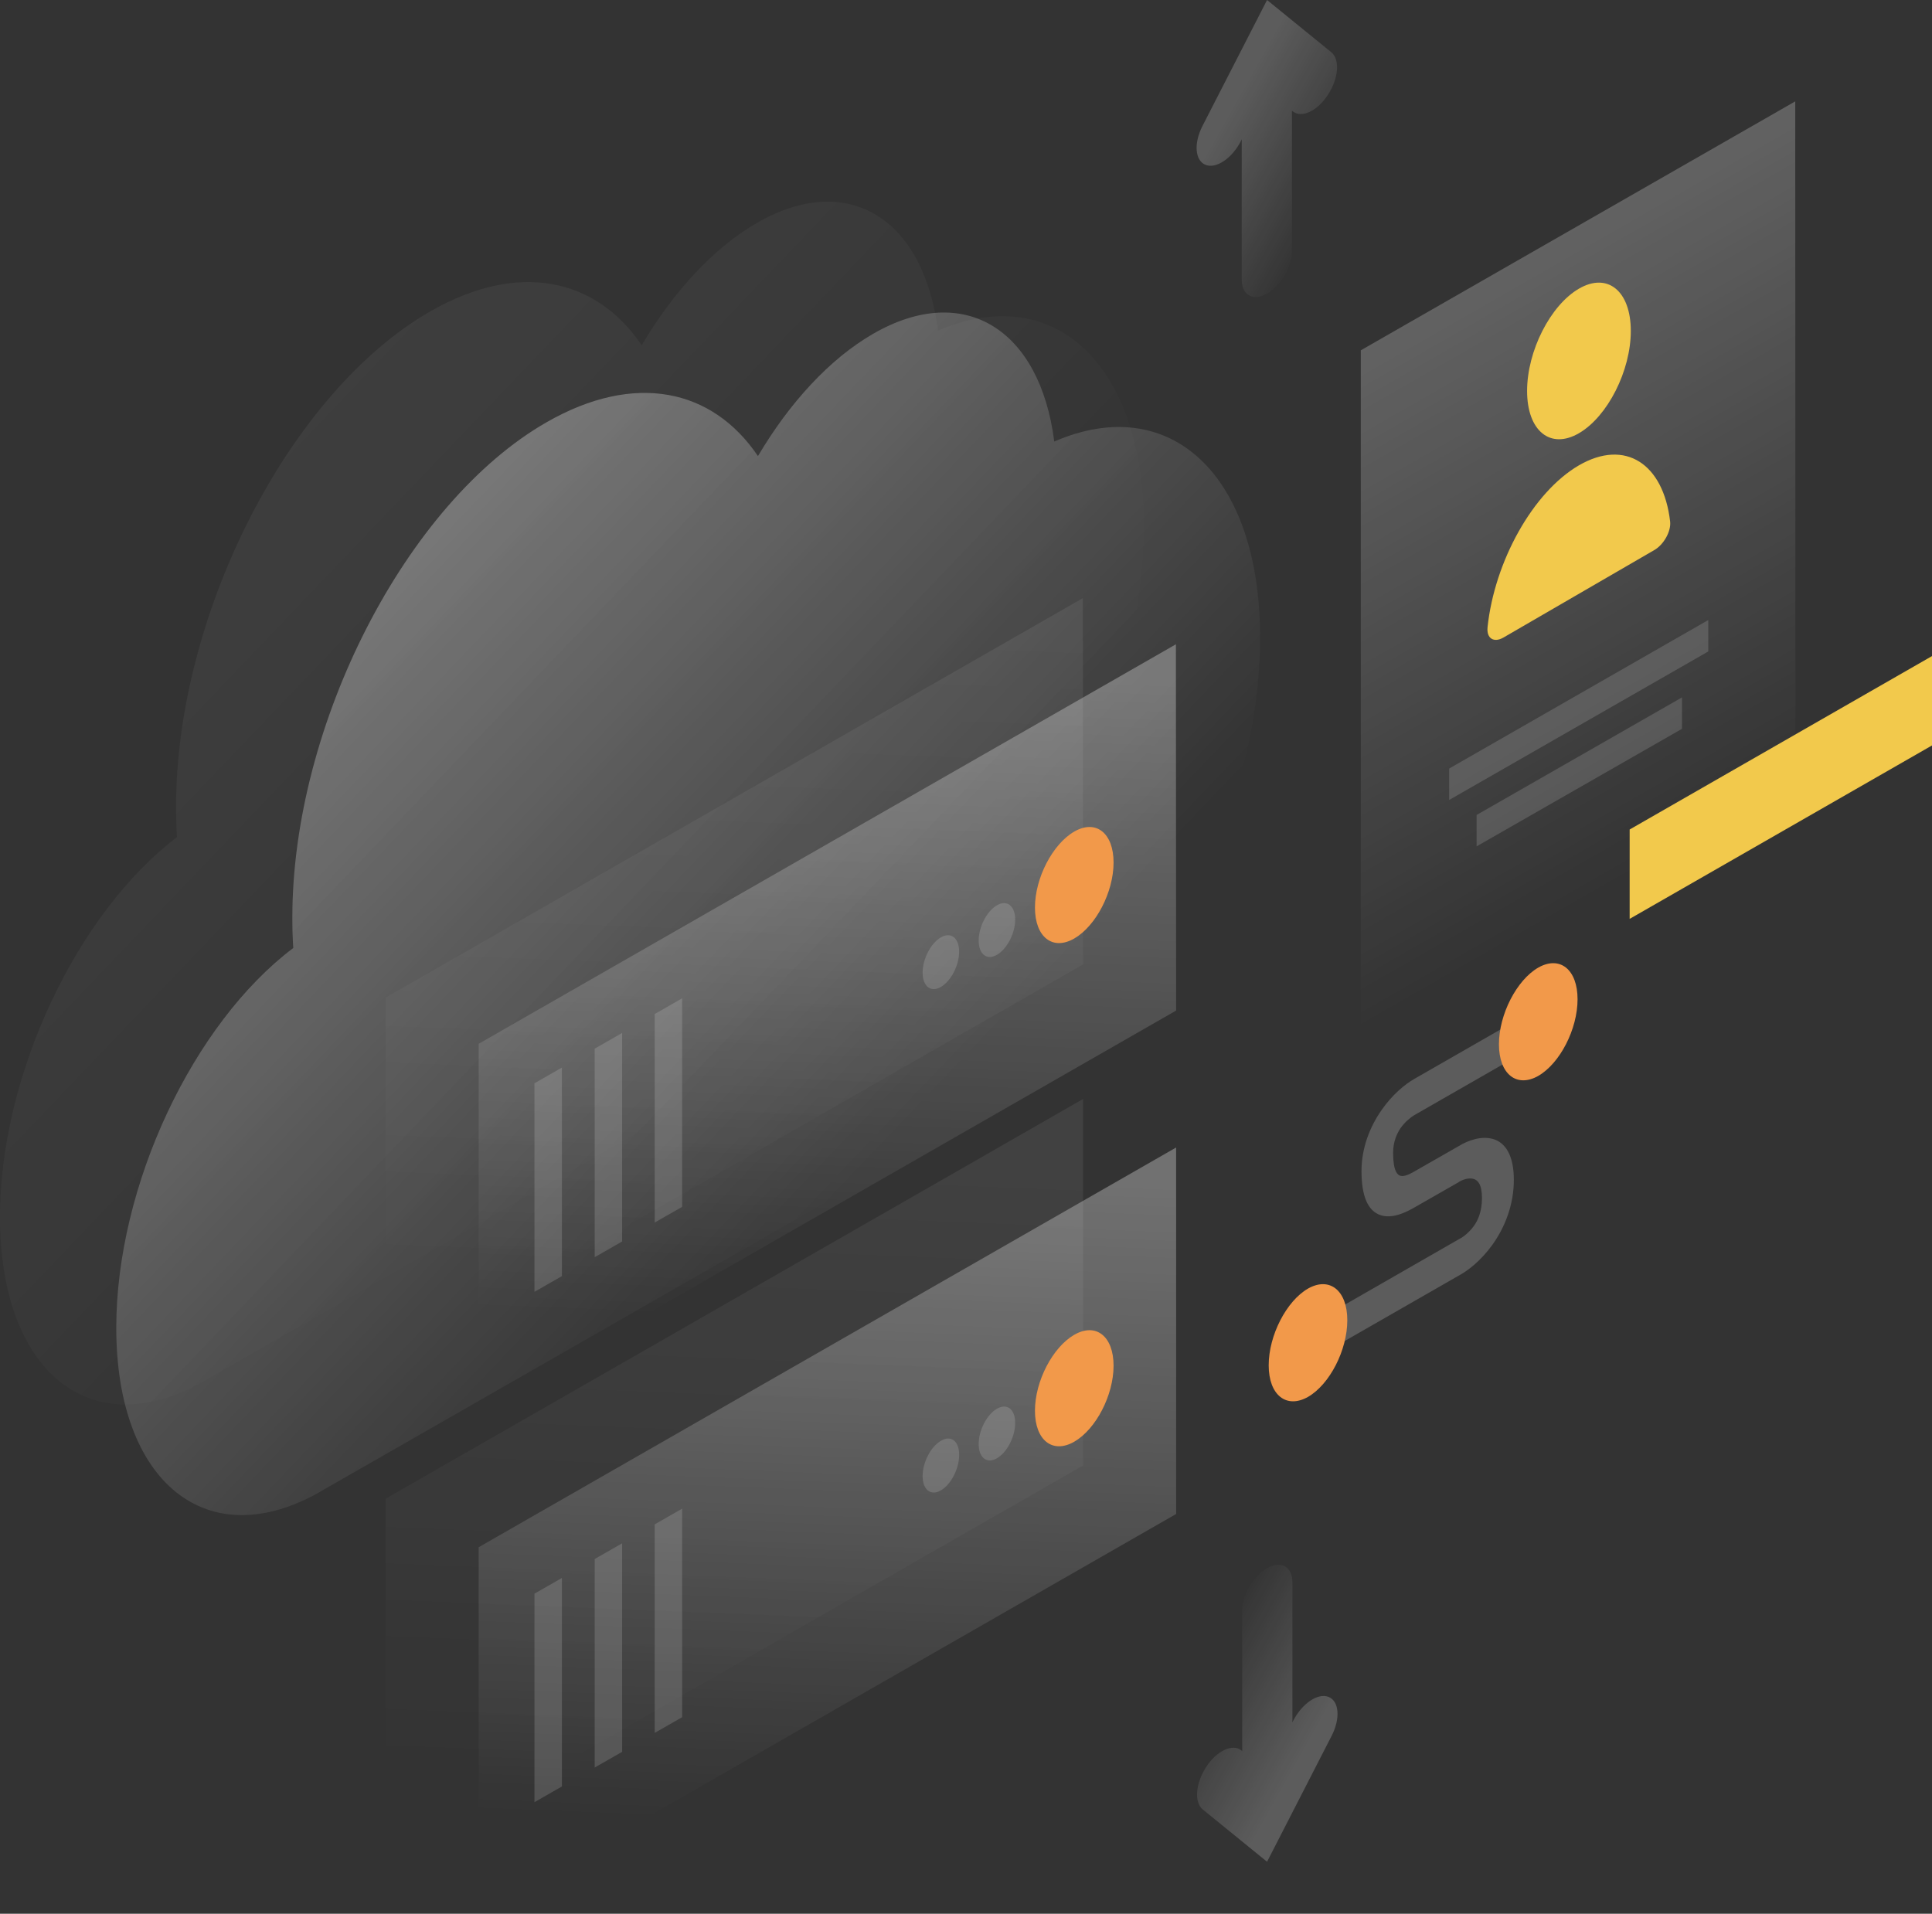 <svg width="107" height="106" viewBox="0 0 107 106" fill="none" xmlns="http://www.w3.org/2000/svg">
<rect x="0" y="0" width="107" height="106" fill="#333333" stroke="none"/>
<path opacity="0.4" d="M16.191 50.819C16.191 51.395 16.204 51.97 16.243 52.508C10.704 56.69 6.44 65.657 6.44 73.549C6.44 82.144 11.502 86.199 17.75 82.618C17.762 82.605 17.775 82.605 17.788 82.592L57.036 60.118C57.049 60.105 57.062 60.105 57.087 60.093C64.094 56.063 69.788 44.974 69.788 35.316C69.788 26.273 64.79 21.681 58.388 24.456C57.602 18.253 53.416 15.579 48.367 18.483C45.946 19.877 43.717 22.32 41.978 25.262C39.454 21.527 35.151 20.594 30.282 23.382C22.503 27.833 16.191 40.126 16.191 50.819Z" fill="url(#paint0_linear_219_184)"/>
<path opacity="0.07" d="M9.751 44.679C9.751 45.255 9.764 45.831 9.802 46.368C4.276 50.563 0 59.53 0 67.422C0 76.018 5.062 80.072 11.309 76.491C11.322 76.478 11.335 76.478 11.348 76.465L50.595 53.978C50.608 53.966 50.621 53.966 50.647 53.953C57.654 49.924 63.347 38.834 63.347 29.177C63.347 20.133 58.35 15.541 51.948 18.317C51.162 12.113 46.976 9.44 41.927 12.343C39.505 13.738 37.277 16.181 35.538 19.123C33.013 15.388 28.711 14.454 23.842 17.242C16.062 21.694 9.751 33.986 9.751 44.679Z" fill="url(#paint1_linear_219_184)"/>
<path opacity="0.2" d="M78.328 61.768L84.304 58.34V56.332L78.328 59.76C77.838 60.041 77.13 60.604 76.524 61.474C75.867 62.408 75.404 63.585 75.404 64.864C75.404 66.271 75.764 67.077 76.46 67.307C77.104 67.524 77.864 67.153 78.328 66.885L80.788 65.478L80.801 65.465C81.007 65.337 81.342 65.222 81.612 65.299C81.831 65.363 82.076 65.58 82.076 66.36C82.076 67.141 81.831 67.627 81.625 67.908C81.367 68.266 81.032 68.522 80.826 68.624L80.801 68.637L73.291 72.948V74.956L80.762 70.671C81.277 70.402 82.011 69.84 82.656 68.944C83.351 67.972 83.841 66.731 83.841 65.35C83.841 63.981 83.364 63.278 82.681 63.086C82.037 62.907 81.303 63.163 80.788 63.482L78.328 64.889C77.98 65.094 77.709 65.183 77.542 65.12C77.413 65.081 77.155 64.889 77.155 63.866C77.155 63.214 77.374 62.779 77.568 62.485C77.812 62.139 78.134 61.883 78.328 61.768Z" fill="white"/>
<path d="M83.016 57.842C83.016 59.492 83.995 60.272 85.193 59.594C86.391 58.903 87.37 57.01 87.37 55.347C87.37 53.697 86.391 52.917 85.193 53.595C83.995 54.286 83.016 56.191 83.016 57.842Z" fill="#F2994A"/>
<path d="M70.264 75.621C70.264 77.271 71.243 78.051 72.441 77.374C73.639 76.683 74.618 74.79 74.618 73.127C74.618 71.477 73.639 70.697 72.441 71.374C71.243 72.065 70.264 73.971 70.264 75.621Z" fill="#F2994A"/>
<path opacity="0.07" d="M59.972 33.129L21.356 55.258V75.557L59.985 53.416L59.972 33.129Z" fill="url(#paint2_linear_219_184)"/>
<path opacity="0.3" d="M65.125 35.687L26.509 57.816V78.115L65.138 55.974L65.125 35.687Z" fill="url(#paint3_linear_219_184)"/>
<path d="M61.673 47.775C61.673 49.412 60.694 51.292 59.496 51.983C58.298 52.674 57.319 51.906 57.319 50.269C57.319 48.632 58.298 46.751 59.496 46.061C60.694 45.37 61.673 46.138 61.673 47.775Z" fill="#F2994A"/>
<path opacity="0.15" d="M56.224 50.934C56.224 51.689 55.773 52.571 55.207 52.891C54.653 53.211 54.202 52.853 54.202 52.098C54.202 51.343 54.653 50.461 55.219 50.141C55.773 49.821 56.224 50.179 56.224 50.934Z" fill="white"/>
<path opacity="0.15" d="M53.12 52.712C53.12 53.467 52.669 54.349 52.102 54.669C51.549 54.989 51.098 54.631 51.098 53.876C51.098 53.121 51.549 52.239 52.115 51.919C52.669 51.599 53.12 51.958 53.12 52.712Z" fill="white"/>
<path opacity="0.15" d="M36.259 56.166V67.716L37.779 66.847V55.296L36.259 56.166Z" fill="white"/>
<path opacity="0.15" d="M32.936 58.084V69.635L34.456 68.765V57.215L32.936 58.084Z" fill="white"/>
<path opacity="0.15" d="M29.6 60.003V71.553L31.12 70.684V59.133L29.6 60.003Z" fill="white"/>
<path opacity="0.07" d="M59.985 60.873L21.356 83.014V103.314L59.985 81.172V60.873Z" fill="url(#paint4_linear_219_184)"/>
<path opacity="0.3" d="M65.138 63.559L26.509 85.701V106L65.138 83.859V63.559Z" fill="url(#paint5_linear_219_184)"/>
<path d="M61.673 75.647C61.673 77.284 60.694 79.164 59.496 79.855C58.298 80.546 57.319 79.778 57.319 78.141C57.319 76.504 58.298 74.624 59.496 73.933C60.694 73.242 61.673 74.01 61.673 75.647Z" fill="#F2994A"/>
<path opacity="0.15" d="M56.224 78.819C56.224 79.574 55.773 80.456 55.207 80.776C54.653 81.096 54.202 80.738 54.202 79.983C54.202 79.228 54.653 78.346 55.219 78.026C55.773 77.706 56.224 78.052 56.224 78.819Z" fill="white"/>
<path opacity="0.15" d="M53.12 80.597C53.12 81.352 52.669 82.234 52.102 82.554C51.549 82.874 51.098 82.516 51.098 81.761C51.098 81.006 51.549 80.124 52.115 79.804C52.669 79.471 53.133 79.829 53.12 80.597Z" fill="white"/>
<path opacity="0.15" d="M36.259 84.434V95.985L37.779 95.115V83.564L36.259 84.434Z" fill="white"/>
<path opacity="0.15" d="M32.936 86.353V97.903L34.456 97.034V85.483L32.936 86.353Z" fill="white"/>
<path opacity="0.15" d="M29.6 88.272V99.822L31.12 98.952V87.402L29.6 88.272Z" fill="white"/>
<path opacity="0.3" d="M99.426 5.615L75.365 19.404V63.7L99.439 49.898L99.426 5.615Z" fill="url(#paint6_linear_219_184)"/>
<path d="M84.575 21.655C84.575 23.868 85.863 24.917 87.447 23.996C89.031 23.075 90.319 20.543 90.319 18.33C90.319 16.117 89.031 15.068 87.447 15.989C85.863 16.91 84.575 19.442 84.575 21.655Z" fill="#F2C94C"/>
<path d="M87.447 25.774C90.01 24.29 92.123 25.684 92.496 28.882C92.561 29.432 92.136 30.174 91.62 30.468L83.261 35.316C82.746 35.61 82.321 35.38 82.385 34.741C82.771 31.095 84.897 27.258 87.447 25.774Z" fill="#F2C94C"/>
<path opacity="0.15" d="M94.609 34.344L80.26 42.569V44.309L94.609 36.084V34.344Z" fill="white"/>
<path opacity="0.15" d="M93.153 38.629L81.779 45.14V46.879L93.153 40.369V38.629Z" fill="white"/>
<path d="M90.255 45.946L107 36.34V41.29L90.255 50.896V45.946Z" fill="#F2C94C"/>
<path opacity="0.2" d="M70.174 0L66.593 6.984C66.104 7.943 66.181 8.903 66.773 9.133C67.366 9.363 68.242 8.762 68.731 7.803L68.77 7.713V15.464C68.77 16.347 69.388 16.705 70.161 16.27C70.934 15.823 71.552 14.761 71.552 13.878V6.127L71.591 6.165C72.08 6.562 72.969 6.153 73.549 5.244C74.141 4.336 74.219 3.287 73.729 2.891L70.174 0Z" fill="url(#paint7_linear_219_184)"/>
<path opacity="0.2" d="M70.174 103.122L73.755 96.138C74.244 95.179 74.167 94.219 73.575 93.989C72.982 93.759 72.106 94.36 71.617 95.32L71.578 95.409V87.658C71.578 86.775 70.96 86.417 70.187 86.852C69.414 87.299 68.796 88.361 68.796 89.244V96.995L68.757 96.957C68.268 96.56 67.379 96.97 66.799 97.878C66.207 98.786 66.129 99.835 66.619 100.231L70.174 103.122Z" fill="url(#paint8_linear_219_184)"/>
<defs>
<linearGradient id="paint0_linear_219_184" x1="8.745" y1="26.392" x2="48.337" y2="64.21" gradientUnits="userSpaceOnUse">
<stop stop-color="white"/>
<stop offset="1" stop-color="white" stop-opacity="0"/>
</linearGradient>
<linearGradient id="paint1_linear_219_184" x1="2.303" y1="20.253" x2="41.896" y2="58.071" gradientUnits="userSpaceOnUse">
<stop stop-color="white"/>
<stop offset="1" stop-color="white" stop-opacity="0"/>
</linearGradient>
<linearGradient id="paint2_linear_219_184" x1="41.453" y1="34.752" x2="40.033" y2="70.66" gradientUnits="userSpaceOnUse">
<stop stop-color="white"/>
<stop offset="1" stop-color="white" stop-opacity="0"/>
</linearGradient>
<linearGradient id="paint3_linear_219_184" x1="46.605" y1="37.311" x2="45.186" y2="73.218" gradientUnits="userSpaceOnUse">
<stop stop-color="white"/>
<stop offset="1" stop-color="white" stop-opacity="0"/>
</linearGradient>
<linearGradient id="paint4_linear_219_184" x1="41.455" y1="62.5" x2="40.036" y2="98.408" gradientUnits="userSpaceOnUse">
<stop stop-color="white"/>
<stop offset="1" stop-color="white" stop-opacity="0"/>
</linearGradient>
<linearGradient id="paint5_linear_219_184" x1="46.608" y1="65.186" x2="45.188" y2="101.094" gradientUnits="userSpaceOnUse">
<stop stop-color="white"/>
<stop offset="1" stop-color="white" stop-opacity="0"/>
</linearGradient>
<linearGradient id="paint6_linear_219_184" x1="72.784" y1="9.508" x2="93.931" y2="46.403" gradientUnits="userSpaceOnUse">
<stop stop-color="white"/>
<stop offset="1" stop-color="white" stop-opacity="0"/>
</linearGradient>
<linearGradient id="paint7_linear_219_184" x1="67.624" y1="7.045" x2="74.136" y2="10.7" gradientUnits="userSpaceOnUse">
<stop stop-color="white"/>
<stop offset="1" stop-color="white" stop-opacity="0"/>
</linearGradient>
<linearGradient id="paint8_linear_219_184" x1="72.728" y1="96.082" x2="66.216" y2="92.427" gradientUnits="userSpaceOnUse">
<stop stop-color="white"/>
<stop offset="1" stop-color="white" stop-opacity="0"/>
</linearGradient>
</defs>
</svg>
